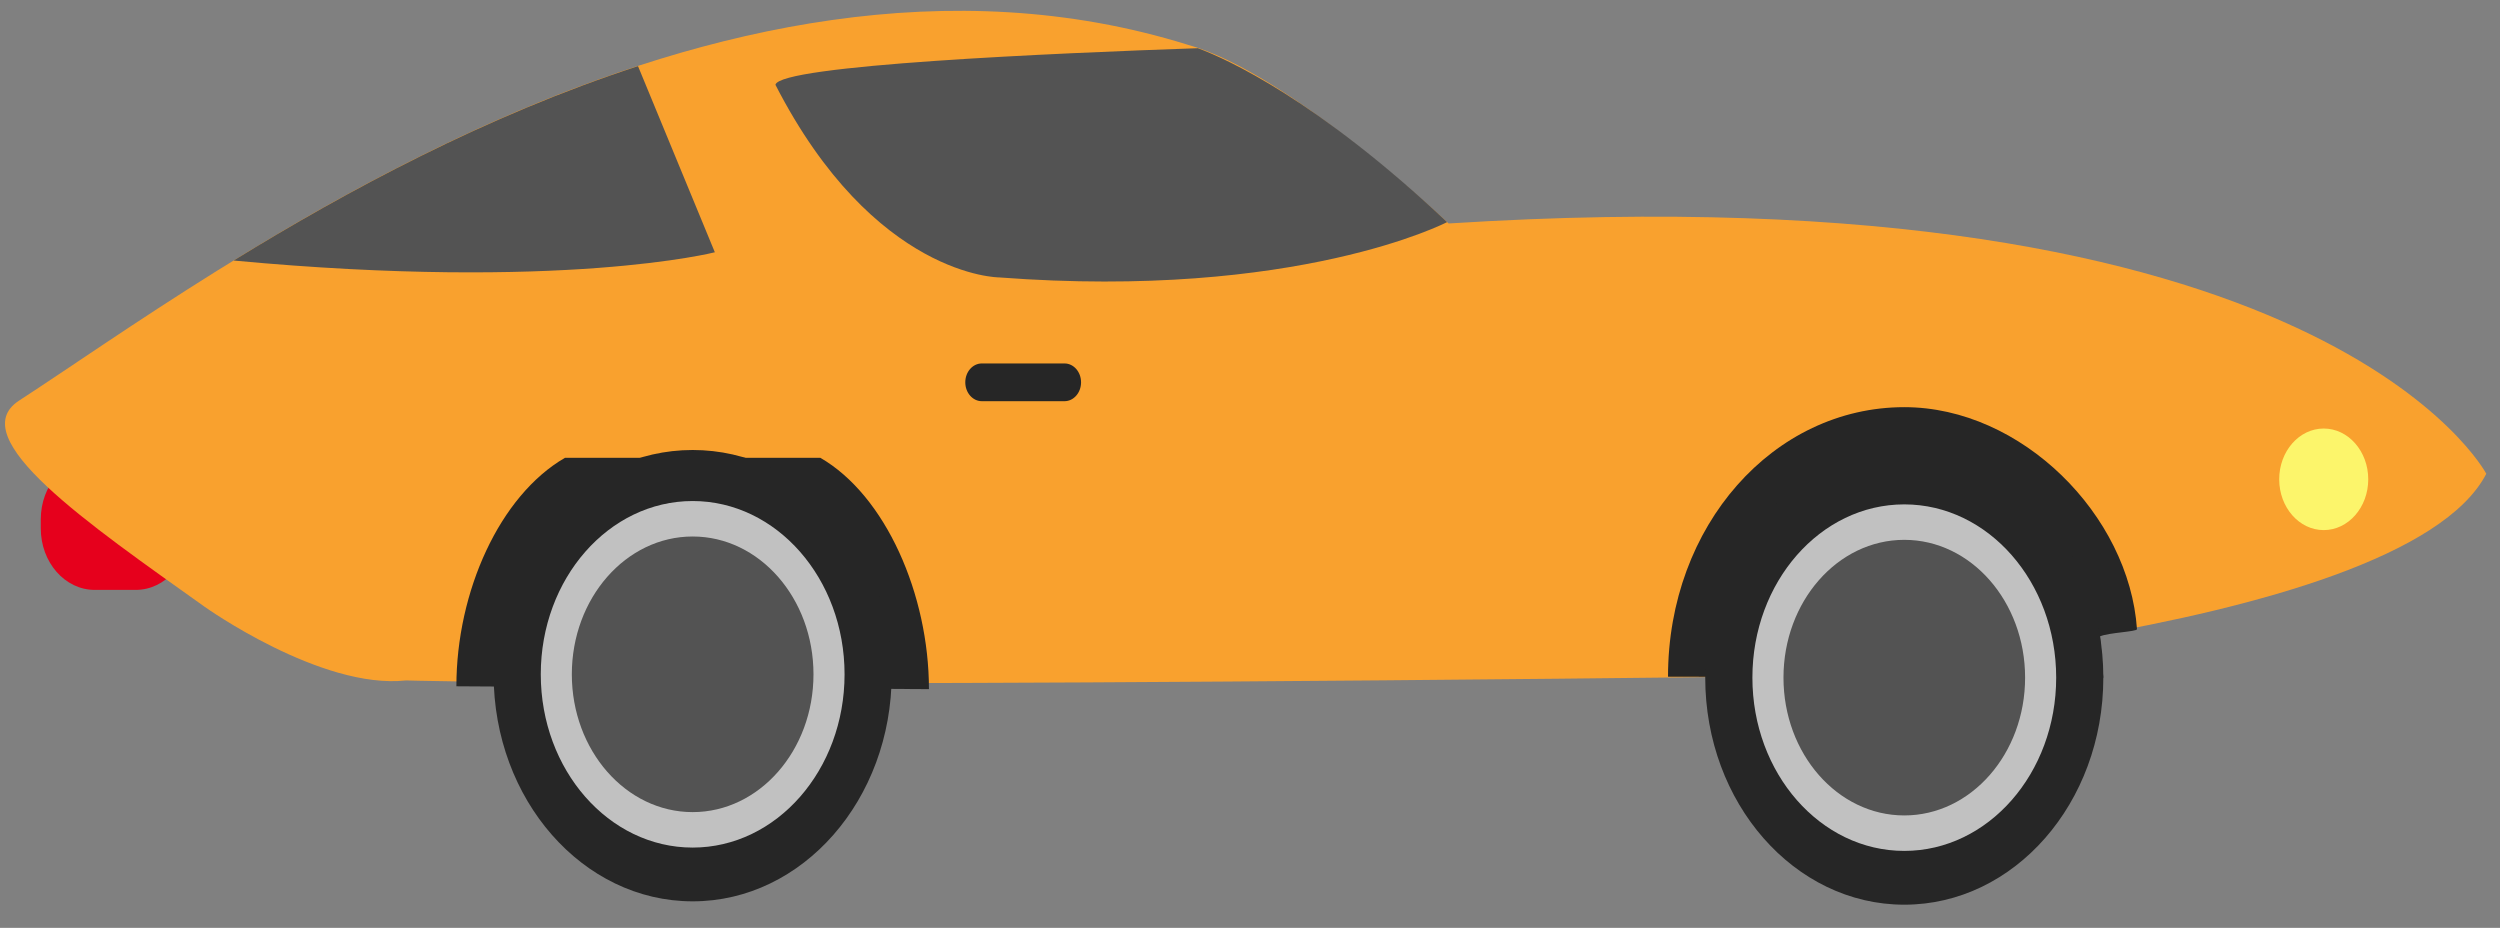 <?xml version="1.0"?>
<!DOCTYPE svg PUBLIC "-//W3C//DTD SVG 1.1//EN" "http://www.w3.org/Graphics/SVG/1.1/DTD/svg11.dtd">
<svg xmlns="http://www.w3.org/2000/svg" xmlns:xl="http://www.w3.org/1999/xlink" version="1.1" viewBox="352 665 97 36" width="97pt" height="3pc"><rect x="352" y="665" width="97" height="36" fill="#808080" stroke="none"/><defs></defs><g stroke="none" stroke-opacity="1" stroke-dasharray="none" fill="none" fill-opacity="1"><title>Canvas 1</title><g><title>Layer 1</title><path d="M 359.358 685.501 C 359.358 686.819 358.421 687.888 357.266 687.888 L 355.675 687.888 C 354.519 687.888 353.582 686.819 353.582 685.501 L 353.582 685.15 C 353.582 683.832 354.519 682.763 355.675 682.763 L 357.266 682.763 C 358.421 682.763 359.358 683.832 359.358 685.15 Z" fill="#e6001c"/><path d="M 352.742 680.542 C 360.29 675.643 379.628 660.982 398.089 666.738 C 401.98 667.794 408.205 673.671 408.205 673.671 C 442.243 671.505 448.468 683.382 448.468 683.382 C 445.154 689.787 419.716 691.256 419.716 691.256 C 378.461 691.727 367.754 691.401 367.754 691.401 C 364.454 691.761 359.946 688.547 359.946 688.547 C 355.438 685.333 350.529 681.979 352.742 680.542 Z" fill="#f9a12e"/><path d="M 369.708 691.628 L 388.043 691.739 C 388.043 688.066 386.362 684.227 383.83 682.763 L 373.921 682.763 C 371.389 684.227 369.708 687.955 369.708 691.628 Z" fill="#262626"/><path d="M 371.152 691.163 C 371.152 696.029 374.61 699.972 378.875 699.972 C 383.14 699.972 386.598 696.029 386.598 691.163 C 386.598 686.296 383.14 682.46 378.875 682.46 C 374.61 682.46 371.152 686.296 371.152 691.163 Z" fill="#262626"/><path d="M 372.982 691.163 C 372.982 694.876 375.621 697.886 378.875 697.886 C 382.13 697.886 384.769 694.876 384.769 691.163 C 384.769 687.45 382.13 684.44 378.875 684.44 C 375.621 684.44 372.982 687.45 372.982 691.163 Z" fill="#c1c1c1"/><path d="M 374.187 691.163 C 374.187 694.116 376.288 696.51 378.875 696.51 C 381.463 696.51 383.563 694.116 383.563 691.163 C 383.563 688.209 381.463 685.816 378.875 685.816 C 376.288 685.816 374.187 688.209 374.187 691.163 Z" fill="#535353"/><path d="M 433.482 689.692 C 433.794 689.546 434.922 689.511 434.915 689.411 C 434.609 684.982 430.434 680.798 425.887 680.798 C 420.824 680.798 416.719 685.379 416.719 691.256 L 433.609 691.293 Z" fill="#262626"/><path d="M 418.163 691.293 C 418.163 696.159 421.621 700.102 425.886 700.102 C 430.152 700.102 433.609 696.159 433.609 691.293 C 433.609 686.427 430.152 682.482 425.886 682.482 C 421.621 682.482 418.163 686.427 418.163 691.293 Z" fill="#262626"/><path d="M 419.993 691.293 C 419.993 695.005 422.632 698.015 425.886 698.015 C 429.141 698.015 431.78 695.005 431.78 691.293 C 431.78 687.58 429.141 684.57 425.886 684.57 C 422.632 684.57 419.993 687.58 419.993 691.293 Z" fill="#c1c1c1"/><path d="M 421.199 691.293 C 421.199 694.245 423.299 696.639 425.886 696.639 C 428.475 696.639 430.574 694.245 430.574 691.293 C 430.574 688.339 428.475 685.946 425.886 685.946 C 423.299 685.946 421.199 688.339 421.199 691.293 Z" fill="#535353"/><path d="M 379.736 674.788 L 376.755 667.566 C 370.88 669.481 365.484 672.391 361.065 675.109 C 373.829 676.304 379.736 674.788 379.736 674.788 Z" fill="#535353"/><path d="M 382.087 668.29 C 385.921 675.764 390.768 675.764 390.768 675.764 C 402.347 676.641 408.147 673.618 408.147 673.618 C 403.103 668.868 399.602 667.29 398.478 666.87 C 392.934 667.061 382.244 667.524 382.087 668.29 Z" fill="#535353"/><path d="M 393.945 679.834 C 393.945 680.238 393.658 680.566 393.304 680.566 L 390.094 680.566 C 389.74 680.566 389.453 680.238 389.453 679.834 C 389.453 679.43 389.74 679.102 390.094 679.102 L 393.304 679.102 C 393.658 679.102 393.945 679.43 393.945 679.834 Z" fill="#262626"/><path d="M 443.888 683.597 C 443.888 684.686 443.114 685.568 442.16 685.568 C 441.207 685.568 440.433 684.686 440.433 683.597 C 440.433 682.509 441.207 681.627 442.16 681.627 C 443.114 681.627 443.888 682.509 443.888 683.597 Z" fill="#fcf56b"/></g></g></svg>
